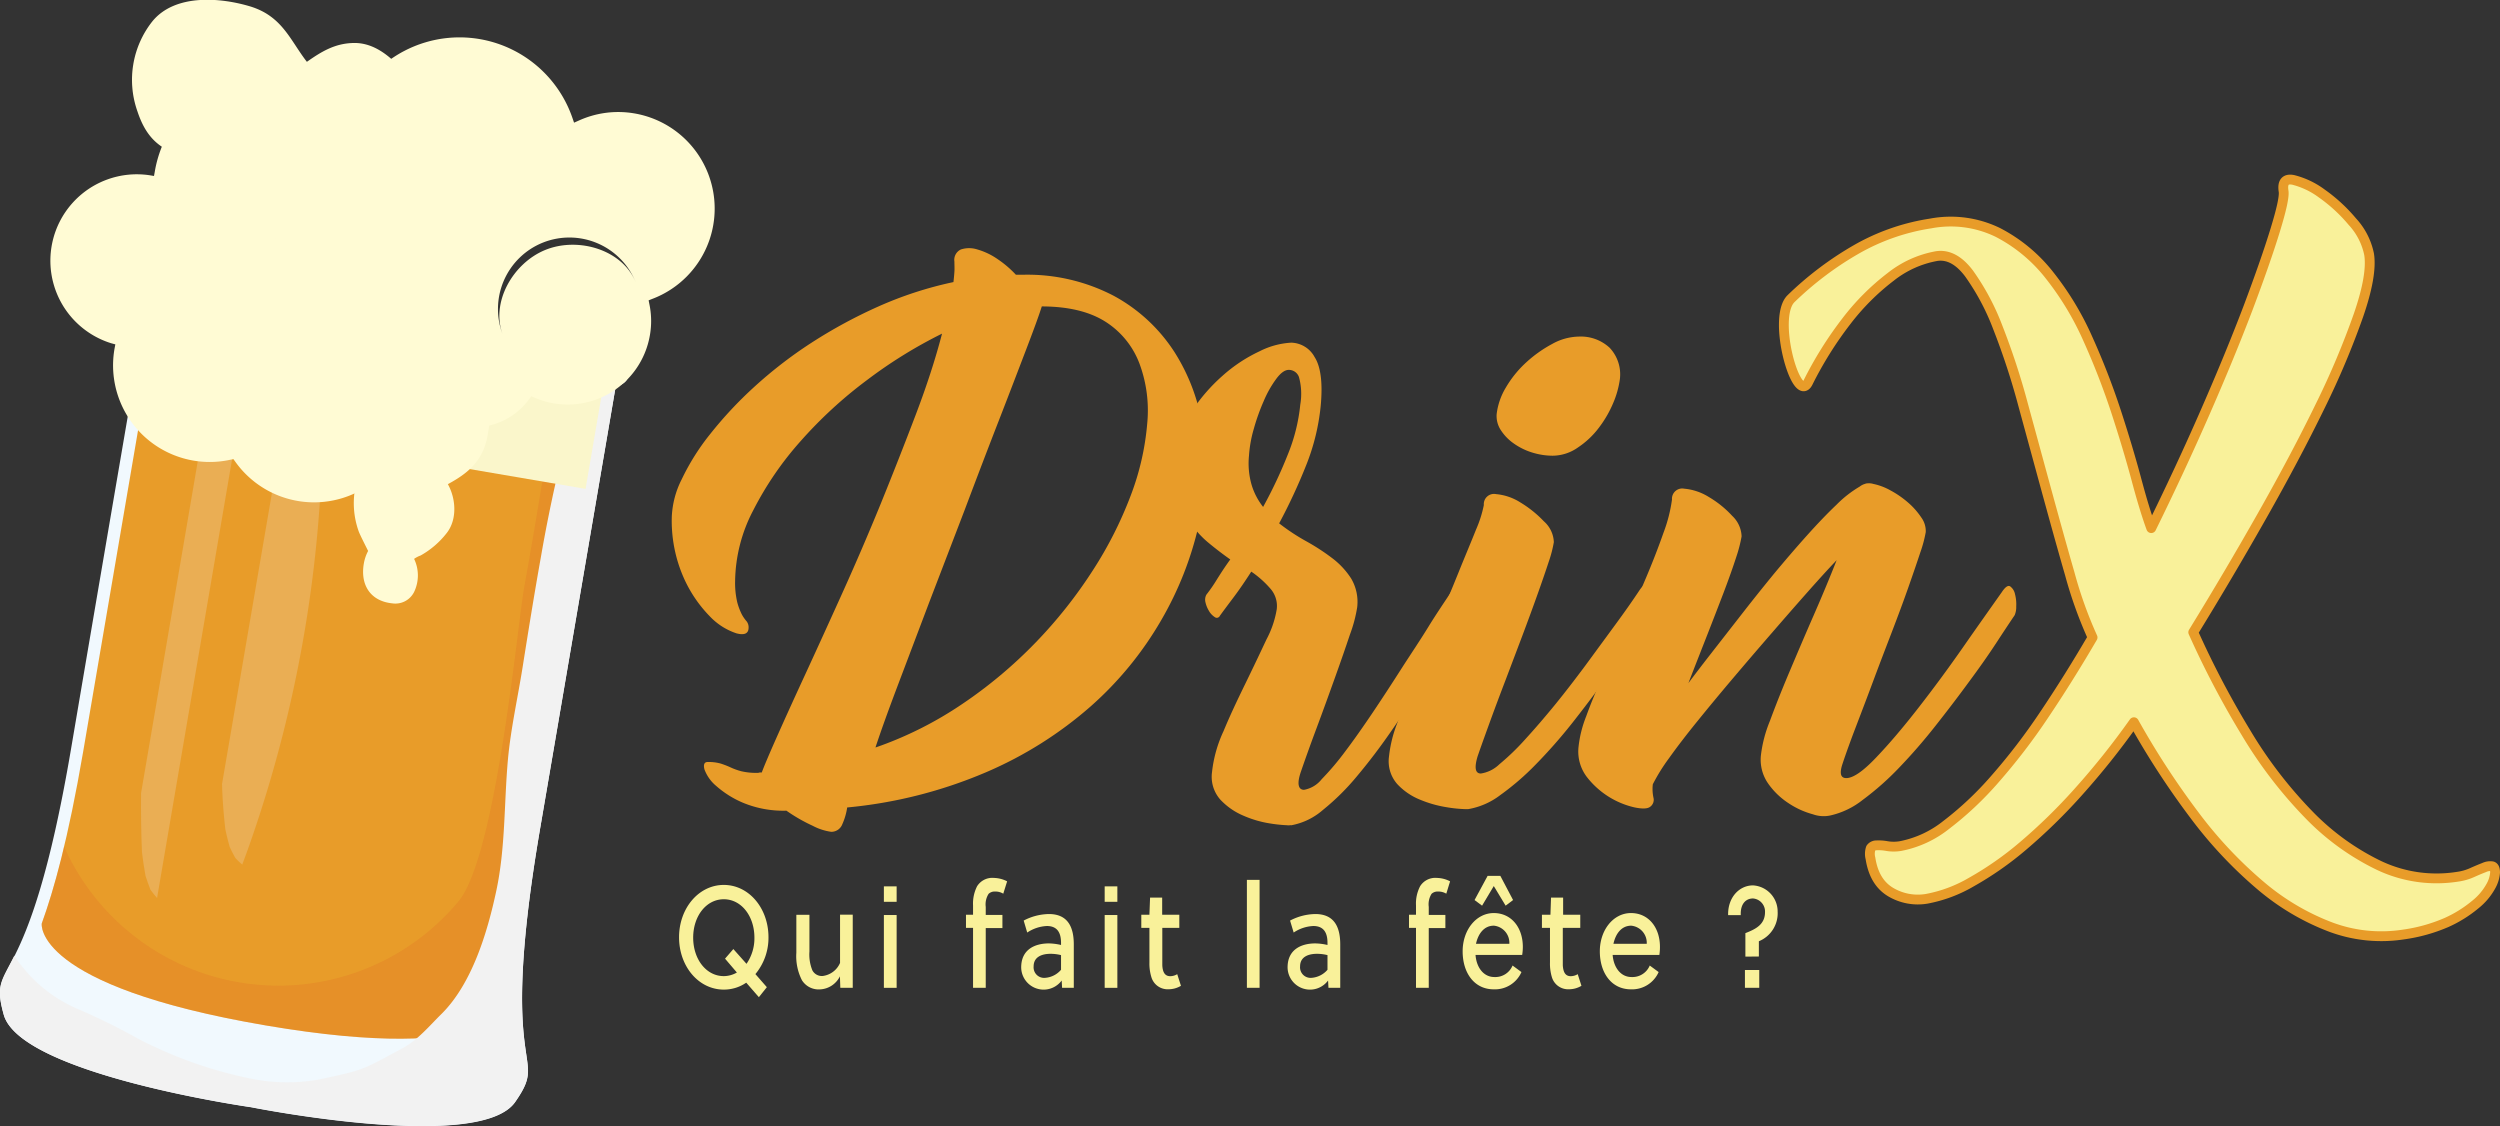 <svg xmlns="http://www.w3.org/2000/svg" viewBox="0 0 382.15 172.14"><rect x="0" y="0" width="382.15" height="172.14" fill="#333333" stroke="none"/><defs><style>.cls-1{isolation:isolate;}.cls-2,.cls-6{fill:#f1f9fe;}.cls-3{fill:#e89c29;}.cls-4{fill:#e07226;opacity:0.3;}.cls-4,.cls-5{mix-blend-mode:multiply;}.cls-5{fill:#f2f2f2;}.cls-6{mix-blend-mode:screen;opacity:0.2;}.cls-7{fill:#faf6cb;}.cls-8{fill:#fffbd4;}.cls-9{fill:#f9f19a;}.cls-10{fill:none;stroke:#e89c29;stroke-linejoin:round;stroke-width:1.5px;}</style></defs><g class="cls-1"><g id="Calque_2" data-name="Calque 2"><g id="VECTORISE"><g id="Bierre"><g id="Verre_de_bierre" data-name="Verre de bierre"><path class="cls-2" d="M82.53,126.84,94.14,58.93a2,2,0,0,0,2-1.85c.34-2-1.34-2.44-2.48-2.63L59,48.52,24.34,42.6c-1.14-.2-2.87-.34-3.21,1.65a2,2,0,0,0,1.31,2.43s-5,29.08-11.6,67.91S-1.95,146,.58,155.11s37.81,14.15,37.81,14.15,34.93,7,40.36-.79S75.9,165.67,82.53,126.84Z"/><path class="cls-3" d="M92.27,58.61V58.3L24.36,46.7,12.71,114.91c-2.27,13.25-4.48,21.18-6.33,26.26,0,0-1.39,9.48,34.15,15.56s37.38-3.34,37.38-3.34c-.06-5.4.49-13.62,2.76-26.87Z"/><path class="cls-4" d="M80.67,126.52l11.6-67.91V58.3L85.6,57.16c-.48,3-1,6-1.46,8.93-1.29,7.89-2.59,15.78-4,23.65-1,5.29-4.23,41.13-10.08,48.08a35.87,35.87,0,0,1-60.26-8.4,106.89,106.89,0,0,1-3.42,11.75S5,150.65,40.53,156.73s37.38-3.34,37.38-3.34C77.85,148,78.4,139.77,80.67,126.52Z"/><path class="cls-5" d="M82.53,126.84,94.14,58.93a2,2,0,0,0,2-1.85c.34-2-1.34-2.44-2.48-2.63L90.84,54c-1,2.47-2,5-2.81,7.51a236.9,236.9,0,0,0-5.36,23.71c-1,5.59-1.9,11.2-2.79,16.81-.74,4.65-1.8,9.35-2.23,14-.61,6.72-.37,13.54-1.79,20.16-1.33,6.22-3.67,14.17-8.41,18.84-1.72,1.69-3.58,3.94-5.85,5.16-6.34,3.43-5.88,3.35-13,4.85a27.64,27.64,0,0,1-10.68-.25,65.36,65.36,0,0,1-16.78-6,100.57,100.57,0,0,0-9.26-4.56,21.77,21.77,0,0,1-9.69-8.15c-2,4-2.88,4.49-1.63,9,2.54,9.15,37.81,14.15,37.81,14.15s34.93,7,40.36-.79S75.9,165.67,82.53,126.84Z"/><path class="cls-6" d="M21.7,130.28c.15,1.24.33,2.44.54,3.59.24.76.5,1.48.77,2.16.33.45.67.86,1,1.24L40.28,42.11l-5.05-.86-13.67,80C21.54,124.34,21.57,127.37,21.7,130.28Z"/><path class="cls-6" d="M34.44,126.72c.2,1,.43,1.88.68,2.76.27.59.56,1.15.86,1.68a12.11,12.11,0,0,0,1.05,1c.5-1.34,1-2.69,1.46-4.05A197.9,197.9,0,0,0,49.31,60.23l-5-.87L33.94,119.83C34,122.19,34.19,124.5,34.44,126.72Z"/><polygon class="cls-7" points="89.51 74.73 92.27 58.61 92.28 58.3 24.36 46.7 21.55 63.12 89.51 74.73"/></g><g id="Mousse"><path class="cls-8" d="M17.63,52.64l-.13.69A14.77,14.77,0,0,0,35.24,70.27l.44-.09.26.36a14.77,14.77,0,0,0,21.18,3.1l.37-.29.39.24A10.46,10.46,0,0,0,73.6,66.37c0-.14,0-.29.06-.43l.07-.69.5-.09A10.41,10.41,0,0,0,80.89,61l.32-.43.49.21a12.74,12.74,0,0,0,17.65-9.58,12.56,12.56,0,0,0-.09-4.73l-.11-.56.53-.21A14.76,14.76,0,0,0,97,17.34a14.58,14.58,0,0,0-8.57,1.11l-.68.3-.24-.7a18.25,18.25,0,0,0-33.19-3l-.4.71-.62-.52a18.24,18.24,0,0,0-29.64,11l-.12.66-.66-.11A13.21,13.21,0,0,0,17,52.47Zm43.06,4.71c-4.36,1.82-7.34,7.23-5.52,11.59a9.56,9.56,0,1,1,17.65-7.37C71,57.21,65.05,55.53,60.69,57.35ZM83,37.08a10.94,10.94,0,0,1,14.19,6.1c-2-5-8.76-7-13.77-5s-8.52,8.12-6.51,13.13A10.93,10.93,0,0,1,83,37.08Z"/><path class="cls-8" d="M72.51,55.86c-6.42-5.48-15.46-5-18.93,3.19-1.45,3.42-2.14,7.93-.21,11.3A12.7,12.7,0,0,0,55,72.69a12.35,12.35,0,0,0-.7,1.88,12.75,12.75,0,0,0,.49,6.54c.14.45.81,1.76,1.48,3.11a6.43,6.43,0,0,0-.64,1.84c-.6,3.27.92,5.82,4.34,6.17a3.2,3.2,0,0,0,3.33-1.74,5.83,5.83,0,0,0,0-5.06,4.1,4.1,0,0,1,1-.52,13.25,13.25,0,0,0,4-3.45c1.6-2.06,1.41-5.22.16-7.45,2.94-1.59,5.22-3.4,6-7.06C75.15,63.13,75.93,58.76,72.51,55.86Z"/><path class="cls-8" d="M66.79,9.31a6.15,6.15,0,0,0-6.08.54c-1.78-1.8-3.93-3.27-6.48-3.28-3,0-5.12,1.34-7.32,2.88C44.37,6.18,43.17,2.51,38.31,1c-4.54-1.38-11.51-2-15,2.24A14.4,14.4,0,0,0,21,17c1.34,4.07,3.36,5.57,6.24,6.69-4,9.59,8.2,21.87,17.53,10a18,18,0,0,0,2.16-4,6.88,6.88,0,0,0,.46-2.24c.06-.27.1-.5.13-.7,3.23-.48,6.34-.18,9.24-2.31a9.72,9.72,0,0,0,3-3.11c.82-1.24,1.24-.25,3-.36,3.09-.19,5.33-.73,7-3.28A6.91,6.91,0,0,0,71,15.52C71.8,12.73,68.89,10.34,66.79,9.31Z"/></g></g><g id="DrinX"><path class="cls-3" d="M156.27,42a28.52,28.52,0,0,1,14,3.23,25.45,25.45,0,0,1,9.25,8.57A29.81,29.81,0,0,1,183.93,66a40.82,40.82,0,0,1-.69,14.25,51.76,51.76,0,0,1-5.73,14.54,52.9,52.9,0,0,1-10.77,13.17,60,60,0,0,1-16,10.08,70.67,70.67,0,0,1-21.24,5.39,9.65,9.65,0,0,1-.74,2.55,1.79,1.79,0,0,1-1.71,1.17,8.59,8.59,0,0,1-2.84-.93,25.45,25.45,0,0,1-4-2.3,16.07,16.07,0,0,1-6.56-1.18,15,15,0,0,1-4.16-2.59,6,6,0,0,1-1.81-2.55c-.19-.75,0-1.12.49-1.12a6.81,6.81,0,0,1,2,.24,13.28,13.28,0,0,1,1.52.59,9.45,9.45,0,0,0,1.66.59,9.87,9.87,0,0,0,2.4.24.87.87,0,0,0,.34-.05,1.23,1.23,0,0,1,.35,0q.58-1.56,2.39-5.63t4.36-9.59q2.55-5.53,5.58-12.24T134.63,77Q137.47,70,140,63.34T144,51a71.78,71.78,0,0,0-11.46,7.09,66.93,66.93,0,0,0-10.13,9.31,49.88,49.88,0,0,0-7.25,10.57,23.92,23.92,0,0,0-2.79,10.82,12.91,12.91,0,0,0,.34,3.33,9.61,9.61,0,0,0,.69,1.81,5.73,5.73,0,0,0,.69,1,1.46,1.46,0,0,1,.34,1c0,.91-.62,1.21-1.86.88a9.9,9.9,0,0,1-4.07-2.6,20,20,0,0,1-4-5.92,21.57,21.57,0,0,1-1.81-9.3,13.93,13.93,0,0,1,1.52-5.73,35.23,35.23,0,0,1,4.3-6.85,61.12,61.12,0,0,1,6.71-7.2A66.69,66.69,0,0,1,124,52.42a75.46,75.46,0,0,1,10.29-5.58,57.41,57.41,0,0,1,11.45-3.72c.07-.52.11-1,.15-1.56s0-1.05,0-1.57a1.75,1.75,0,0,1,1-1.86,4.08,4.08,0,0,1,2.5,0,10.51,10.51,0,0,1,3.09,1.47A15.89,15.89,0,0,1,155.29,42Zm-22.43,72.26a56.71,56.71,0,0,0,13.27-6.66,69.79,69.79,0,0,0,11.21-9.4,71.29,71.29,0,0,0,8.72-11,60.1,60.1,0,0,0,5.82-11.5,40.2,40.2,0,0,0,2.5-10.92,20.58,20.58,0,0,0-1.18-9.2A13,13,0,0,0,169,49.19q-3.67-2.34-9.75-2.35h0c-.39,1.24-1.19,3.45-2.4,6.61s-2.62,6.86-4.26,11.07-3.36,8.73-5.18,13.56L142,92.18l-4.8,12.68Q135,110.68,133.84,114.21Z"/><path class="cls-3" d="M221.86,90.41c.53-.78.95-1.07,1.28-.88a1.91,1.91,0,0,1,.73,1.18,6.16,6.16,0,0,1,.2,1.91,3.2,3.2,0,0,1-.25,1.32q-1,1.47-2.64,4.4t-3.87,6.42q-2.2,3.48-4.75,7.15c-1.69,2.44-3.41,4.69-5.14,6.75a36.28,36.28,0,0,1-5.19,5.14,10.12,10.12,0,0,1-4.84,2.35.92.92,0,0,0-.25,0,1.16,1.16,0,0,1-.34,0,22.59,22.59,0,0,1-2.74-.29,16.43,16.43,0,0,1-4-1.18,10.32,10.32,0,0,1-3.52-2.45,5.26,5.26,0,0,1-1.27-4.21,19.79,19.79,0,0,1,1.76-6.26c1-2.42,2.15-4.83,3.33-7.25s2.25-4.67,3.23-6.76a15,15,0,0,0,1.57-4.6,4,4,0,0,0-.89-3.08,15.05,15.05,0,0,0-3-2.69c-.92,1.43-1.81,2.74-2.69,3.91s-1.59,2.12-2.11,2.84a.51.51,0,0,1-.78.2,2.73,2.73,0,0,1-.88-.93,4.38,4.38,0,0,1-.54-1.32,1.6,1.6,0,0,1,.14-1.18A23.24,23.24,0,0,0,186,88.6c.59-.94,1.27-2,2.06-3.08-1.12-.79-2.22-1.63-3.33-2.55A14.29,14.29,0,0,1,180,75.53a15.48,15.48,0,0,1-.35-5.48,14.85,14.85,0,0,1,2.4-7,27,27,0,0,1,4.85-5.63,23.24,23.24,0,0,1,5.63-3.72,12.17,12.17,0,0,1,4.85-1.32,4.17,4.17,0,0,1,3.57,2.2c.95,1.47,1.26,4,.93,7.49a33.19,33.19,0,0,1-2.2,9A86.16,86.16,0,0,1,195.53,80a31.4,31.4,0,0,0,4.06,2.69,33,33,0,0,1,4,2.59,12.1,12.1,0,0,1,2.94,3.14,7,7,0,0,1,.93,4.4,21.39,21.39,0,0,1-1.12,4.21q-1,3-2.35,6.76c-.89,2.48-1.8,5-2.75,7.54s-1.74,4.76-2.39,6.65-.36,2.75.49,2.75a4.43,4.43,0,0,0,2.69-1.62,41.19,41.19,0,0,0,3.57-4.21c1.31-1.73,2.69-3.69,4.16-5.87s2.92-4.41,4.36-6.66S217,98,218.29,95.9,220.82,92,221.86,90.41ZM190.92,69.66a11.83,11.83,0,0,0,.4,4.45,10.18,10.18,0,0,0,1.76,3.38,70.57,70.57,0,0,0,3.77-8,27.29,27.29,0,0,0,1.91-7.64,9.69,9.69,0,0,0-.2-4.21A1.64,1.64,0,0,0,197,56.54c-.59,0-1.23.45-1.91,1.37a16.34,16.34,0,0,0-1.91,3.38,31.28,31.28,0,0,0-1.52,4.25A19,19,0,0,0,190.92,69.66Z"/><path class="cls-3" d="M250.55,90.32c.52-.79.93-1.08,1.23-.89a1.71,1.71,0,0,1,.58,1.18,7.07,7.07,0,0,1,0,1.91,3.36,3.36,0,0,1-.29,1.32q-1,1.57-2.74,4.26T245.26,104q-2.34,3.24-5,6.61a78.87,78.87,0,0,1-5.48,6.22,39.76,39.76,0,0,1-5.44,4.7,11.17,11.17,0,0,1-4.89,2.15h-.59a20.83,20.83,0,0,1-2.74-.29,17.71,17.71,0,0,1-4-1.13,9.72,9.72,0,0,1-3.53-2.4,5.28,5.28,0,0,1-1.27-4.21,19.75,19.75,0,0,1,1.22-5c.75-2.15,1.67-4.55,2.74-7.2s2.22-5.36,3.43-8.17S222,89.86,223,87.38s1.92-4.64,2.64-6.46a18.13,18.13,0,0,0,1.18-3.72,1.56,1.56,0,0,1,1.86-1.67,8.3,8.3,0,0,1,3.72,1.27A17.21,17.21,0,0,1,236,79.69a4.46,4.46,0,0,1,1.52,3.18,18.64,18.64,0,0,1-.78,3q-.69,2.11-1.72,5t-2.3,6.27l-2.54,6.71c-.85,2.22-1.65,4.35-2.4,6.41s-1.39,3.84-1.91,5.34c-.53,1.76-.36,2.64.49,2.64a5.18,5.18,0,0,0,2.84-1.42,36.77,36.77,0,0,0,3.91-3.77q2.16-2.36,4.56-5.29c1.59-1.95,3.16-4,4.7-6.07l4.45-6.07Q249,92.66,250.55,90.32ZM237.33,69.66a10.64,10.64,0,0,1-3.13-.49,9.94,9.94,0,0,1-2.79-1.37,7.35,7.35,0,0,1-2-2.06,3.91,3.91,0,0,1-.63-2.45,10.19,10.19,0,0,1,1.41-4.06,16.51,16.51,0,0,1,3.09-3.82,19.37,19.37,0,0,1,4-2.84,8.63,8.63,0,0,1,4.07-1.12,6.47,6.47,0,0,1,4.7,1.71A5.92,5.92,0,0,1,247.61,58a14.26,14.26,0,0,1-1,3.57,17.3,17.3,0,0,1-2.21,3.82,13,13,0,0,1-3.18,3A6.78,6.78,0,0,1,237.33,69.66Z"/><path class="cls-3" d="M306,90.51c.52-.78.94-1.08,1.27-.88a1.92,1.92,0,0,1,.74,1.18,6.14,6.14,0,0,1,.19,1.9,3.1,3.1,0,0,1-.24,1.33q-1,1.47-2.79,4.21t-4.21,6c-1.6,2.19-3.32,4.44-5.14,6.75s-3.68,4.44-5.54,6.37a43,43,0,0,1-5.53,4.89,12.34,12.34,0,0,1-5,2.4,4.87,4.87,0,0,1-2.64-.19,12.57,12.57,0,0,1-3.68-1.67,11.4,11.4,0,0,1-3.13-3,6.35,6.35,0,0,1-1.13-4.31,19.88,19.88,0,0,1,1.38-5.29c.84-2.28,1.84-4.8,3-7.54s2.37-5.59,3.67-8.56,2.48-5.8,3.53-8.47q-1.86,1.95-4.46,4.89t-5.48,6.27q-2.89,3.33-5.83,6.8t-5.48,6.61q-2.55,3.14-4.36,5.68a28.75,28.75,0,0,0-2.49,4,6.24,6.24,0,0,0,.1,2.06,1.31,1.31,0,0,1-.49,1.37c-.4.33-1.21.36-2.45.1a12.85,12.85,0,0,1-7.25-4.65,6.42,6.42,0,0,1-1.27-4.55,17.71,17.71,0,0,1,1.17-4.7c.72-2,1.61-4.12,2.65-6.47s2.15-4.83,3.33-7.44,2.26-5.12,3.28-7.54,1.87-4.65,2.59-6.7a22.93,22.93,0,0,0,1.27-5,1.57,1.57,0,0,1,1.87-1.66,8.52,8.52,0,0,1,3.76,1.27,15.61,15.61,0,0,1,3.58,2.89A4.5,4.5,0,0,1,266.22,82a21.77,21.77,0,0,1-.83,3.19q-.74,2.29-1.91,5.38c-.79,2.06-1.65,4.29-2.6,6.71s-1.88,4.79-2.79,7.14q1.37-1.84,3.48-4.55l4.5-5.77q2.4-3.09,5-6.27c1.76-2.12,3.46-4.1,5.09-5.92s3.15-3.41,4.56-4.75a17.4,17.4,0,0,1,3.57-2.79,2.26,2.26,0,0,1,.78-.4,1.19,1.19,0,0,1,.49-.09,2.25,2.25,0,0,1,.79.09,9.21,9.21,0,0,1,2.64,1,14.61,14.61,0,0,1,2.69,1.86,11.3,11.3,0,0,1,2,2.26,3.52,3.52,0,0,1,.69,2.25,19.58,19.58,0,0,1-.84,3.13q-.74,2.25-1.86,5.43c-.75,2.13-1.6,4.41-2.54,6.86s-1.88,4.89-2.79,7.34-1.8,4.78-2.65,7-1.53,4.11-2.05,5.68-.2,2.16.58,2.16q1.58,0,4.56-3.14c2-2.09,4.14-4.61,6.46-7.59s4.6-6.07,6.85-9.3S304.34,92.86,306,90.51Z"/><path class="cls-9" d="M375.78,134a8,8,0,0,0,2.16-.64c.67-.3,1.27-.55,1.79-.75a2.14,2.14,0,0,1,1.23-.19c.29.07.43.38.44.94a5,5,0,0,1-.68,2.16,9.39,9.39,0,0,1-2.37,2.77A19,19,0,0,1,374,141a25.22,25.22,0,0,1-6.62,1.85,22.09,22.09,0,0,1-11.09-1.13,36.49,36.49,0,0,1-10.7-6.32,65.28,65.28,0,0,1-10.08-10.71,125.17,125.17,0,0,1-9.32-14.29,117.56,117.56,0,0,1-8.53,10.69,85.75,85.75,0,0,1-8.43,8.23,49.91,49.91,0,0,1-7.9,5.52,21.21,21.21,0,0,1-6.82,2.55,8.13,8.13,0,0,1-5.46-1c-1.7-1-2.74-2.69-3.13-5.18a2.74,2.74,0,0,1,.05-1.56,1.05,1.05,0,0,1,.89-.43,7,7,0,0,1,1.57.11,6.33,6.33,0,0,0,2.08,0,16.12,16.12,0,0,0,7-3.24,50.21,50.21,0,0,0,7.38-6.94,93.57,93.57,0,0,0,7.53-9.81q3.78-5.61,7.45-11.9a64.47,64.47,0,0,1-3.48-9.71c-1.14-3.95-2.3-8.14-3.51-12.56s-2.41-8.85-3.62-13.27a110,110,0,0,0-3.86-11.8A36.23,36.23,0,0,0,301,41.82q-2.32-3.09-5-2.67a15.78,15.78,0,0,0-7,3.18,36.06,36.06,0,0,0-6.76,6.77,57,57,0,0,0-5.87,9.38c-1.76,3.49-5.56-9.94-2.59-12.83a50.27,50.27,0,0,1,9.81-7.43,32.81,32.81,0,0,1,11.53-4.06,16.44,16.44,0,0,1,10.29,1.38,24.11,24.11,0,0,1,7.87,6.53,44.91,44.91,0,0,1,5.86,9.71,112.39,112.39,0,0,1,4.28,11q1.8,5.5,3.1,10.32c.85,3.21,1.63,5.75,2.32,7.63q4.43-9,8.26-17.76t6.53-15.87q2.7-7.17,4.16-11.93t1.28-5.93c-.22-1.4.29-2,1.52-1.73a12.44,12.44,0,0,1,4.32,2.07,24.46,24.46,0,0,1,4.66,4.29,10.39,10.39,0,0,1,2.57,5c.33,2.1-.2,5.18-1.6,9.26a125.85,125.85,0,0,1-5.87,13.93q-3.8,7.8-8.89,16.78T335.26,96.65A137.9,137.9,0,0,0,343.32,112a67.6,67.6,0,0,0,9.51,12.43,37.75,37.75,0,0,0,10.82,7.86A20.56,20.56,0,0,0,375.78,134Z"/><path class="cls-10" d="M375.78,134a8,8,0,0,0,2.16-.64c.67-.3,1.27-.55,1.79-.75a2.14,2.14,0,0,1,1.23-.19c.29.07.43.38.44.94a5,5,0,0,1-.68,2.16,9.39,9.39,0,0,1-2.37,2.77A19,19,0,0,1,374,141a25.22,25.22,0,0,1-6.62,1.85,22.09,22.09,0,0,1-11.09-1.13,36.49,36.49,0,0,1-10.7-6.32,65.28,65.28,0,0,1-10.08-10.71,125.17,125.17,0,0,1-9.32-14.29,117.56,117.56,0,0,1-8.53,10.69,85.75,85.75,0,0,1-8.43,8.23,49.91,49.91,0,0,1-7.9,5.52,21.21,21.21,0,0,1-6.82,2.55,8.13,8.13,0,0,1-5.46-1c-1.7-1-2.74-2.69-3.13-5.18a2.74,2.74,0,0,1,.05-1.56,1.05,1.05,0,0,1,.89-.43,7,7,0,0,1,1.57.11,6.33,6.33,0,0,0,2.08,0,16.12,16.12,0,0,0,7-3.24,50.21,50.21,0,0,0,7.38-6.94,93.57,93.57,0,0,0,7.53-9.81q3.78-5.61,7.45-11.9a64.47,64.47,0,0,1-3.48-9.71c-1.14-3.95-2.3-8.14-3.51-12.56s-2.41-8.85-3.62-13.27a110,110,0,0,0-3.86-11.8A36.23,36.23,0,0,0,301,41.82q-2.32-3.09-5-2.67a15.78,15.78,0,0,0-7,3.18,36.06,36.06,0,0,0-6.76,6.77,57,57,0,0,0-5.87,9.38c-1.76,3.49-5.56-9.94-2.59-12.83a50.27,50.27,0,0,1,9.81-7.43,32.81,32.81,0,0,1,11.53-4.06,16.44,16.44,0,0,1,10.29,1.38,24.11,24.11,0,0,1,7.87,6.53,44.91,44.91,0,0,1,5.86,9.71,112.39,112.39,0,0,1,4.28,11q1.8,5.5,3.1,10.32c.85,3.21,1.63,5.75,2.32,7.63q4.43-9,8.26-17.76t6.53-15.87q2.7-7.17,4.16-11.93t1.28-5.93c-.22-1.4.29-2,1.52-1.73a12.44,12.44,0,0,1,4.32,2.07,24.46,24.46,0,0,1,4.66,4.29,10.39,10.39,0,0,1,2.57,5c.33,2.1-.2,5.18-1.6,9.26a125.85,125.85,0,0,1-5.87,13.93q-3.8,7.8-8.89,16.78T335.26,96.65A137.9,137.9,0,0,0,343.32,112a67.6,67.6,0,0,0,9.51,12.43,37.75,37.75,0,0,0,10.82,7.86A20.56,20.56,0,0,0,375.78,134Z"/></g><path class="cls-9" d="M116,152.43l-1.93-2.22a6,6,0,0,1-3.43,1.06c-3.87,0-6.84-3.57-6.84-8s3-8,6.84-8,6.83,3.56,6.83,8a8.68,8.68,0,0,1-2,5.63l1.75,2Zm-1.89-5.1a6.85,6.85,0,0,0,1.21-4c0-3.3-2-5.87-4.68-5.87s-4.68,2.57-4.68,5.87,2,5.88,4.68,5.88a4.05,4.05,0,0,0,2-.55l-1.81-2.12,1.27-1.47Z"/><path class="cls-9" d="M128.45,151l-.06-1.76a3.57,3.57,0,0,1-3.09,2,3,3,0,0,1-2.72-1.41,8.06,8.06,0,0,1-.85-4.2v-5.79h2v5.59a6.43,6.43,0,0,0,.45,2.9,1.64,1.64,0,0,0,1.57.86,3.34,3.34,0,0,0,2.66-2v-7.37h1.94V151Z"/><path class="cls-9" d="M135.11,137.85v-2.36h1.95v2.36Zm0,13.15V139.87h1.95V151Z"/><path class="cls-9" d="M153.36,136.61a2.3,2.3,0,0,0-1.24-.33,1.35,1.35,0,0,0-1,.35,3,3,0,0,0-.44,2v1.23h2.55v2h-2.55V151h-1.94v-9.17h-1.08v-2h1.08v-1.43a5.85,5.85,0,0,1,.62-2.93,2.74,2.74,0,0,1,2.59-1.27,4.61,4.61,0,0,1,2,.52Z"/><path class="cls-9" d="M162.35,151l-.06-1.12a3.43,3.43,0,0,1-6.19-2c0-2.79,2.15-3.67,4.23-3.67a8.73,8.73,0,0,1,1.86.24v-.33c0-1.63-.64-2.57-2.17-2.57a5.89,5.89,0,0,0-3,1l-.54-1.83a8.52,8.52,0,0,1,3.85-1c2.73,0,3.81,1.76,3.81,4.64V151Zm-.16-5a6.52,6.52,0,0,0-1.62-.2c-1.11,0-2.57.35-2.57,1.93a1.61,1.61,0,0,0,1.78,1.74,3.52,3.52,0,0,0,2.41-1.23Z"/><path class="cls-9" d="M168.86,137.85v-2.36h1.94v2.36Zm0,13.15V139.87h1.94V151Z"/><path class="cls-9" d="M177.67,141.83v4.84c0,.28,0,.55,0,.88.05,1,.36,1.67,1.21,1.67a2.07,2.07,0,0,0,1.07-.31l.57,1.78a3.72,3.72,0,0,1-1.91.53,2.59,2.59,0,0,1-2.62-1.89,7.07,7.07,0,0,1-.29-2.2v-5.3h-1.24v-2h1.24l.1-2.62h1.85v2.62h2.62v2Z"/><path class="cls-9" d="M192.54,151H190.6V134.5h1.94Z"/><path class="cls-9" d="M203.07,151l-.06-1.12a3.43,3.43,0,0,1-6.19-2c0-2.79,2.16-3.67,4.23-3.67a8.81,8.81,0,0,1,1.87.24v-.33c0-1.63-.64-2.57-2.17-2.57a5.86,5.86,0,0,0-3,1l-.55-1.83a8.55,8.55,0,0,1,3.85-1c2.74,0,3.82,1.76,3.82,4.64V151Zm-.15-5a6.52,6.52,0,0,0-1.62-.2c-1.12,0-2.57.35-2.57,1.93a1.61,1.61,0,0,0,1.77,1.74,3.55,3.55,0,0,0,2.42-1.23Z"/><path class="cls-9" d="M221.08,136.61a2.36,2.36,0,0,0-1.25-.33,1.36,1.36,0,0,0-1,.35,3,3,0,0,0-.43,2v1.23h2.54v2h-2.54V151h-1.95v-9.17h-1.07v-2h1.07v-1.43a5.74,5.74,0,0,1,.63-2.93,2.73,2.73,0,0,1,2.58-1.27,4.57,4.57,0,0,1,2,.52Z"/><path class="cls-9" d="M228.44,149.35a2.85,2.85,0,0,0,2.77-1.76l1.36,1a4.43,4.43,0,0,1-4.23,2.64c-3,0-4.76-2.53-4.76-5.81s2.08-5.85,4.76-5.85,4.44,2.2,4.44,5.17a7.85,7.85,0,0,1-.1,1.23h-7.13C225.68,147.83,226.74,149.35,228.44,149.35Zm.9-15.47,1.95,3.7-1.14.86-1.81-3-1.79,3-1.15-.86,2-3.7Zm-1,7.62c-1.47,0-2.38,1.21-2.72,2.77h5.1A2.64,2.64,0,0,0,228.38,141.5Z"/><path class="cls-9" d="M238.89,141.83v4.84c0,.28,0,.55,0,.88.06,1,.36,1.67,1.21,1.67a2.07,2.07,0,0,0,1.07-.31l.57,1.78a3.72,3.72,0,0,1-1.91.53,2.59,2.59,0,0,1-2.62-1.89,7.08,7.08,0,0,1-.28-2.2v-5.3H235.7v-2H237l.09-2.62h1.85v2.62h2.62v2Z"/><path class="cls-9" d="M249.4,149.35a2.86,2.86,0,0,0,2.78-1.76l1.36,1a4.44,4.44,0,0,1-4.23,2.64c-3,0-4.76-2.53-4.76-5.81s2.08-5.85,4.76-5.85,4.43,2.2,4.43,5.17a7.9,7.9,0,0,1-.09,1.23h-7.14C246.65,147.83,247.7,149.35,249.4,149.35Zm-.05-7.85c-1.48,0-2.38,1.21-2.72,2.77h5.09A2.63,2.63,0,0,0,249.35,141.5Z"/><path class="cls-9" d="M266.8,146.23v-3.59c1.49-.59,3-1.27,3-3.21a2,2,0,0,0-1.83-2.09c-1.15,0-1.88.88-1.88,2.31v.24h-1.93v-.15c0-2.62,1.74-4.4,3.81-4.4a4,4,0,0,1,3.76,4,4.63,4.63,0,0,1-2.87,4.54v2.33Zm-.07,4.77v-2.73h2.19V151Z"/></g></g></g></svg>